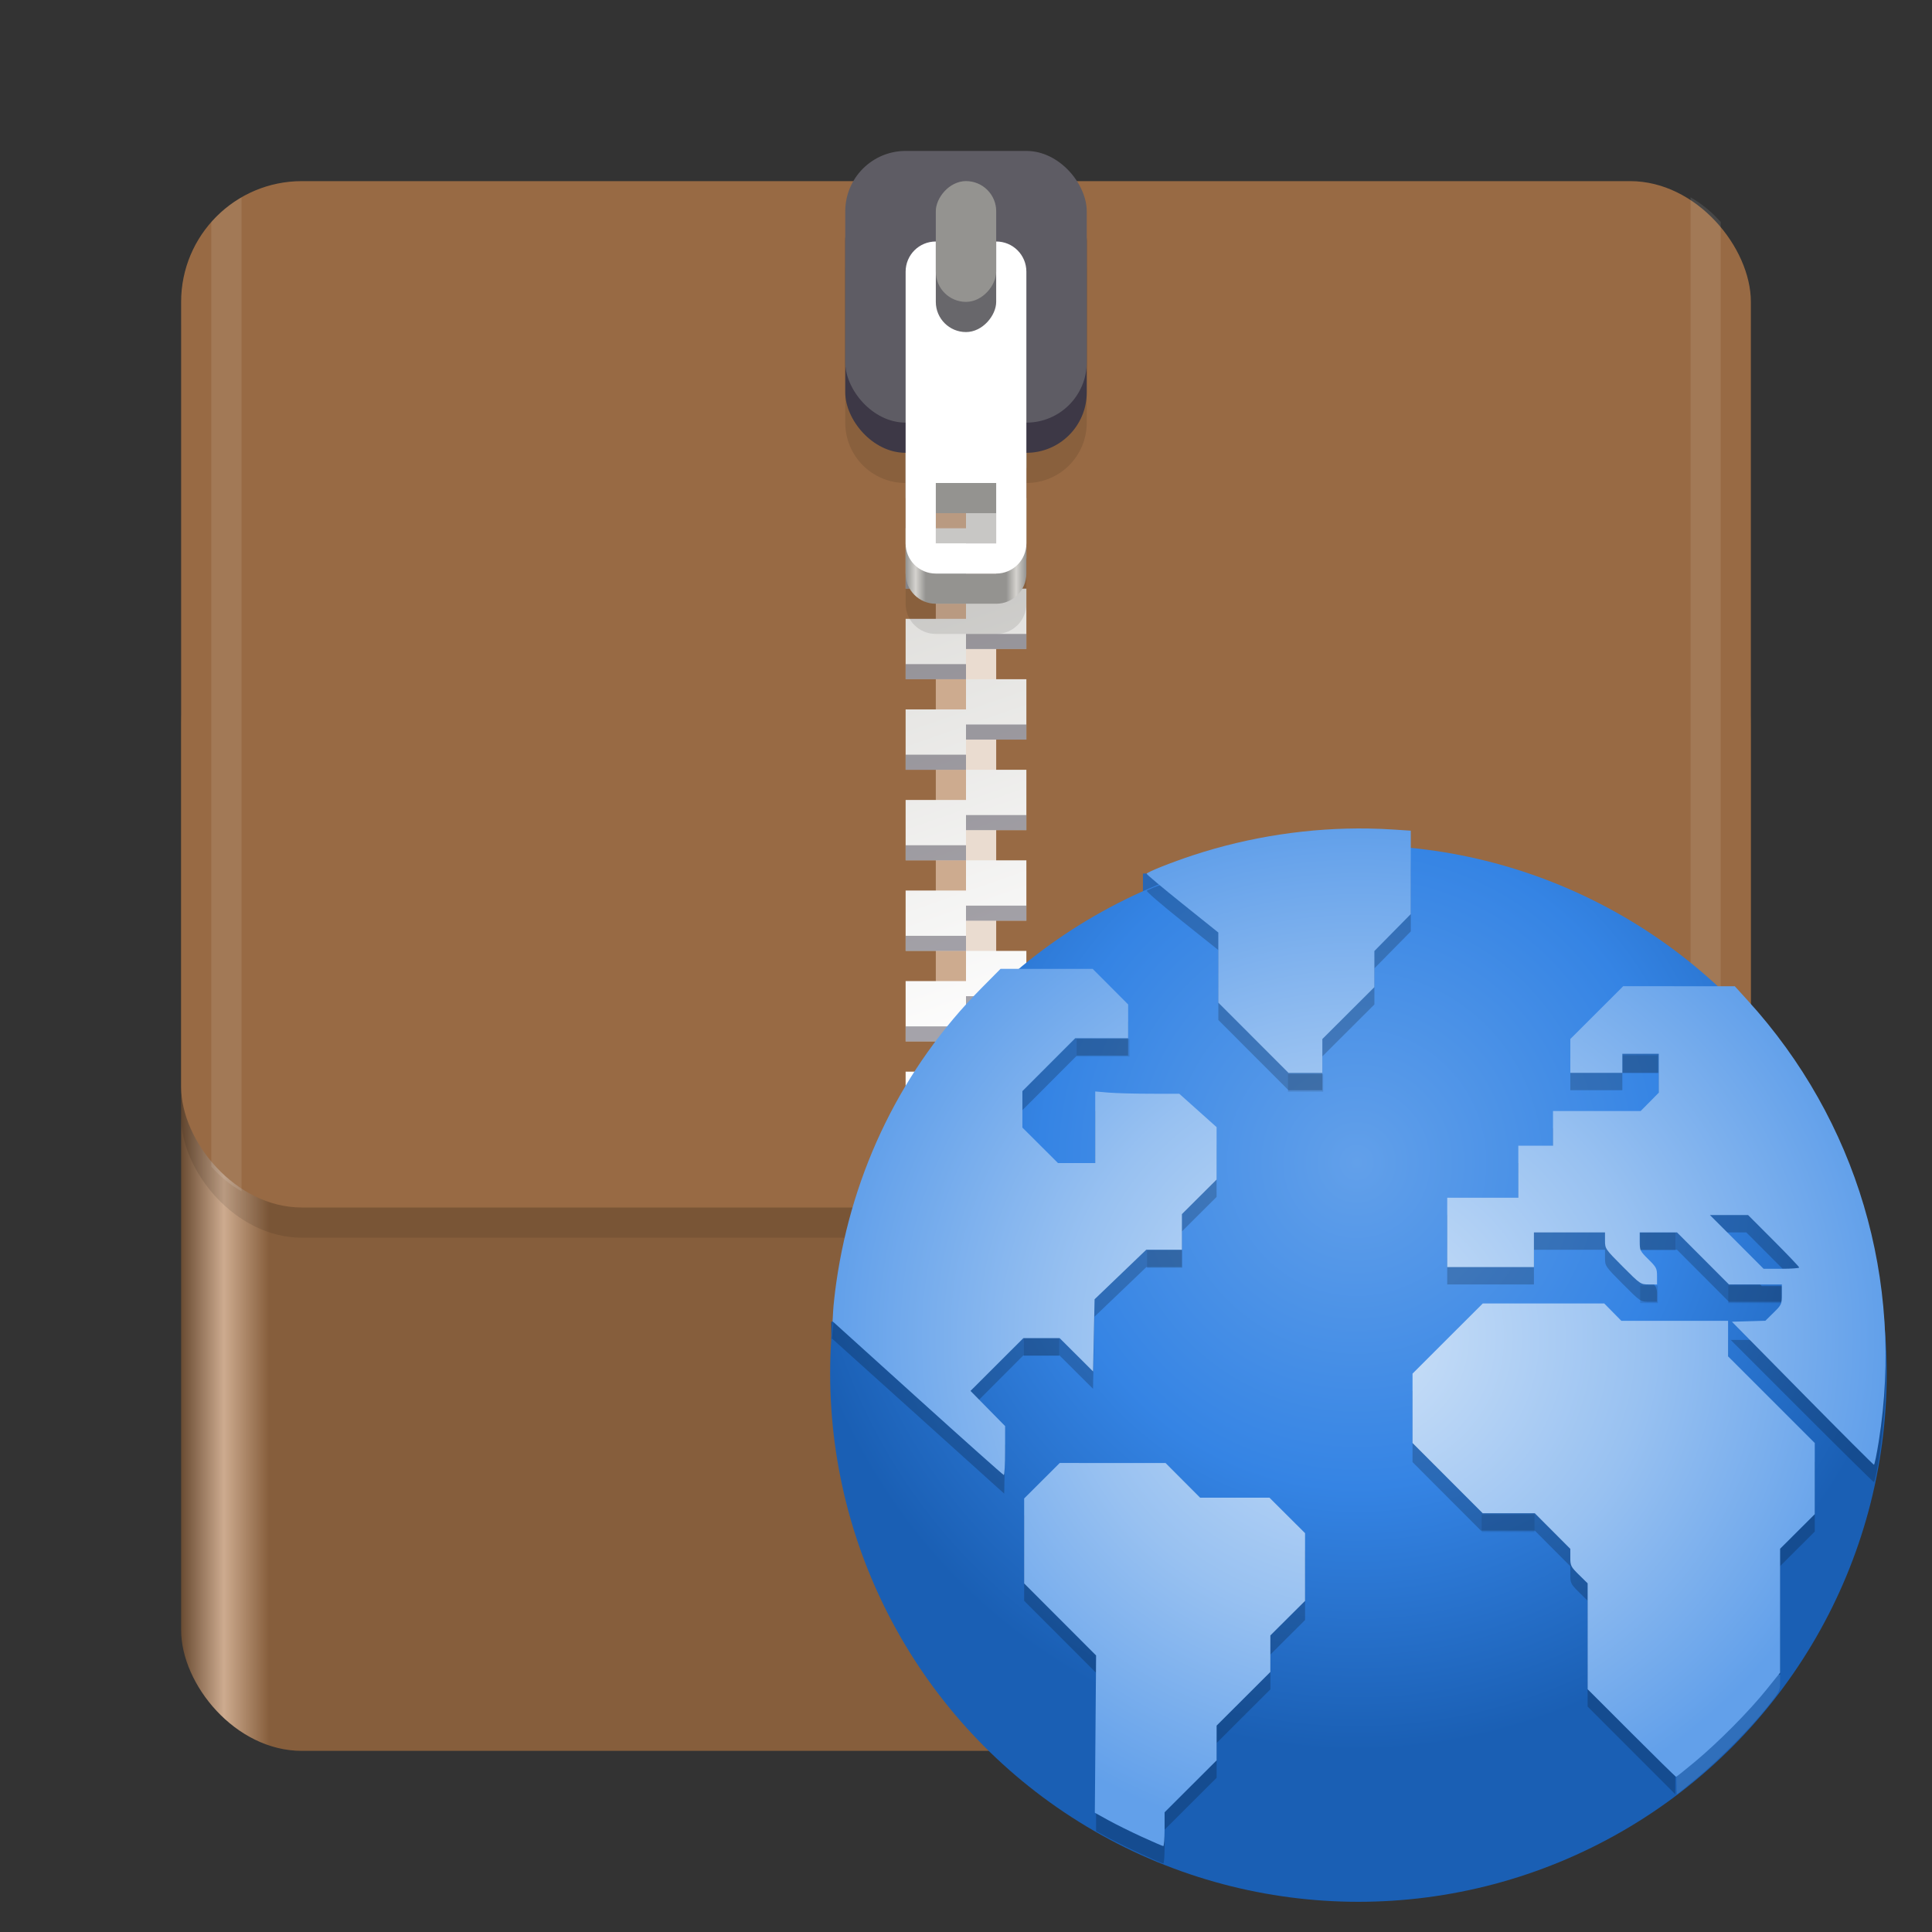 <svg height="128" width="128" xmlns="http://www.w3.org/2000/svg" xmlns:xlink="http://www.w3.org/1999/xlink"><rect width="100%" height="100%" fill="#333333" stroke="none"/><linearGradient id="a" gradientUnits="userSpaceOnUse" x1="11.823" x2="115.82" y1="268" y2="268"><stop offset="0" stop-color="#63452c"/><stop offset=".029" stop-color="#cdab8f"/><stop offset=".058" stop-color="#865e3c"/><stop offset=".942" stop-color="#865e3c"/><stop offset=".971" stop-color="#cdab8f"/><stop offset="1" stop-color="#63452c"/></linearGradient><linearGradient id="b" gradientUnits="userSpaceOnUse" x1="70.586" x2="60" y1="223.255" y2="193"><stop offset="0" stop-color="#fff"/><stop offset="1" stop-color="#deddda"/></linearGradient><linearGradient id="c" gradientUnits="userSpaceOnUse" x1="60" x2="68" y1="268" y2="268"><stop offset="0" stop-color="#949390"/><stop offset=".083" stop-color="#d5d3cf"/><stop offset=".167" stop-color="#949390"/><stop offset=".833" stop-color="#949390"/><stop offset=".917" stop-color="#d5d3cf"/><stop offset="1" stop-color="#949390"/></linearGradient><radialGradient id="d" cx="256" cy="-46.416" gradientTransform="matrix(.169 0 0 .174 46.622 257.098)" gradientUnits="userSpaceOnUse" r="224"><stop offset="0" stop-color="#62a0ea"/><stop offset=".552" stop-color="#3584e4"/><stop offset="1" stop-color="#1a5fb4"/></radialGradient><radialGradient id="e" cx="64.071" cy="59.883" gradientTransform="matrix(.583 0 0 .564 52.667 226.839)" gradientUnits="userSpaceOnUse" r="59.798"><stop offset="0" stop-color="#cee2f8"/><stop offset=".552" stop-color="#98c1f1"/><stop offset="1" stop-color="#62a0ea"/></radialGradient><g enable-background="new" transform="translate(0 -172)"><rect fill="url(#a)" height="76" rx="8" width="104" x="12" y="212"/><rect height="68" opacity=".1" rx="8" width="104" x="12" y="186"/><rect fill="#986a44" height="68" rx="8" width="104" x="12" y="184"/><path d="m62 192h2v60h-2z" fill="#cdab8f"/><path d="m64-252h2v60h-2z" fill="#eadcd0" transform="scale(1 -1)"/><g enable-background="new" transform="translate(0 17)"><path d="m60 178v4h4v-2h4v-2h-4zm4 4v2h-4v4h4v-2h4v-4zm0 6v2h-4v4h4v-2h4v-4zm0 6v2h-4v4h4v-2h4v-2-2zm0 6v2h-4v4h4v-2h4v-4zm0 6v2h-4v4h4v-2h4v-4zm0 6v2h-4v4h4v-2h4v-2-2zm0 6v2h-4v4h4v-2h4v-4zm0 6v2h-4v4h4v-2h4v-4zm0 6v2h-4v4h4v-2h4v-2-2z" fill="url(#b)"/><path d="m64 179v1h4v-1zm-4 2v1h4v-1zm4 4v1h4v-1zm-4 2v1h4v-1zm4 4v1h4v-1zm-4 2v1h4v-1zm4 4v1h4v-1zm-4 2v1h4v-1zm4 4v1h4v-1zm-4 2v1h4v-1zm4 4v1h4v-1zm-4 2v1h4v-1zm4 4v1h4v-1zm-4 2v1h4v-1zm4 4v1h4v-1zm-4 2v1h4v-1zm4 4v1h4v-1zm-4 2v1h4v-1zm4 4v1h4v-1zm-4 2v1h4v-1z" fill="#241f31" opacity=".4"/></g><path d="m60 186c-2.216 0-4 1.784-4 4v10c0 2.216 1.784 4 4 4v8c0 1.108.892 2 2 2h4c1.108 0 2-.892 2-2v-8c2.216 0 4-1.784 4-4v-10c0-2.216-1.784-4-4-4zm2 22h4v4h-4z" opacity=".1"/><g enable-background="new" transform="translate(0 -66)"><path d="m62 258c-1.108 0-2 .892-2 2v16c0 1.108.892 2 2 2h4c1.108 0 2-.892 2-2v-16c0-1.108-.892-2-2-2zm0 14h4v4h-4z" fill="url(#c)"/><rect fill="#3d3846" height="18" rx="4" width="16" x="56" y="250"/><rect fill="#5e5c64" height="18" rx="4" width="16" x="56" y="248"/><path d="m62 254c-1.108 0-2 .892-2 2v18c0 1.108.892 2 2 2h4c1.108 0 2-.892 2-2v-18c0-1.108-.892-2-2-2zm0 16h4v4h-4z" fill="#fff"/><g transform="scale(1 -1)"><rect fill="#68676b" height="10" rx="2" width="4" x="62" y="-260"/><rect fill="#949390" height="8" rx="2" width="4" x="62" y="-258"/></g></g><g fill="#fff" transform="translate(-.177 172)"><path d="m16.178 13.072c-.755.435-1.428.99-2 1.639v62.578c.572.649 1.245 1.204 2 1.639z" opacity=".1"/><path d="m112.18 13.072v65.855c.755-.436 1.428-.991 2-1.641v-62.574c-.572-.649-1.245-1.205-2-1.641z" opacity=".1"/></g><g stroke-width=".583"><circle cx="90" cy="265.333" fill="#d5d3cf" r="0"/><path d="m75.723 229.878 0 1.166 2.34-.093.053-1.165z" fill="#2967b4" fill-rule="evenodd"/><path d="m55.073 259.569 0 1.166 2.34-.093.053-1.165z" fill="#164e93" fill-rule="evenodd"/><circle cx="90" cy="263" fill="url(#d)" r="35"/><path d="m89.835 228.059c-3.392.018-7.047.581-10.207 1.585-1.257.399-3.51 1.244-3.649 1.368-.048.043.999.946 2.326 2.006l2.413 1.927v2.315 2.315l2.325 2.328 2.325 2.327h1.121 1.121v-1.121-1.121l1.723-1.72 1.724-1.72v-1.196-1.196l1.205-1.224 1.207-1.224v-2.71c0-2.207-.029-2.721-.16-2.771-.088-.034-1.006-.097-2.039-.14-.472-.02-.951-.029-1.436-.026zm-23.558 9.279-1.366 1.407c-1.716 1.767-2.643 2.918-4.047 5.026-3.088 4.634-5.096 10.252-5.639 15.775l-.111 1.129.367.328c.202.18 2.77 2.493 5.708 5.141l5.341 4.814.033-1.613.032-1.612-1.179-1.183-1.179-1.184 1.777-1.78 1.777-1.781h1.205 1.205l1.107 1.104 1.107 1.103.05-2.39.05-2.39 1.717-1.641 1.716-1.641 1.178-.003 1.177-.001v-1.179-1.179l1.148-1.145 1.15-1.144-.003-1.725-.003-1.726-1.232-1.115-1.232-1.114-2.786-.006-2.786-.004v2.298 2.297h-1.233-1.233l-1.18-1.176-1.179-1.175v-1.15-1.15l1.808-1.81 1.808-1.81h1.695 1.695v-1.119-1.118l-1.175-1.179-1.176-1.179h-3.058zm41.266 1.264-1.752 1.75-1.753 1.751v1.063 1.064h1.723 1.724v-.574-.574h1.205 1.207v1.232 1.23l-.599.607-.599.606h-2.904-2.904v1.15 1.148h-1.15-1.148v1.723 1.724h-2.355-2.355v2.297 2.298h2.872 2.871v-1.15-1.148h2.355 2.355v.543c0 .536.017.561 1.176 1.724 1.163 1.167 1.181 1.179 1.723 1.179h.548v-.492c0-.439-.062-.554-.574-1.058-.558-.55-.574-.585-.574-1.23v-.665h1.236 1.236l1.72 1.723 1.72 1.724h1.753 1.752v.656c0 .638-.018.676-.599 1.265l-.598.606h-1.095-1.095l4.709 4.71c2.59 2.59 4.739 4.71 4.777 4.71.038 0 .154-.504.257-1.12.97-5.775.584-11.438-1.143-16.743-1.539-4.726-3.989-8.972-7.374-12.779l-.843-.948h-3.752zm6.977 15.048h1.179l1.777 1.781 1.778 1.78h-1.265-1.264l-1.693-1.695c-.931-.933-1.692-1.734-1.692-1.781 0-.047.53-.084 1.178-.084zm-16.282 5.858-2.328 2.325-2.326 2.324v2.355 2.355l2.267 2.271 2.267 2.27h1.784 1.783l1.176 1.179 1.176 1.179v.577c0 .54.036.613.574 1.143l.574.566v3.507 3.507l2.901 2.902 2.901 2.903.03-3.965.031-3.964h3.444 3.445v-3.592-3.591l1.148-1.145 1.148-1.144v-2.3-2.3l-2.872-2.87-2.871-2.871v-1.178-1.178h-3.479-3.478l-.624-.632-.623-.631h-4.024zm-28.027 10.568-1.179 1.175-1.179 1.176v2.815 2.815l2.383 2.386 2.383 2.386v5.247 5.247l.849.457c.467.251 1.448.732 2.182 1.07.734.338 1.373.614 1.421.614s.087-.504.087-1.121v-1.122l1.723-1.719 1.724-1.72v-1.152-1.152l1.78-1.777 1.781-1.777v-1.153-1.152l1.148-1.145 1.15-1.144v-2.301-2.301l-1.18-1.176-1.179-1.176h-2.355-2.355l-1.144-1.148-1.145-1.148h-3.446z" opacity=".2"/><path d="m111.045 286.905v-3.963h3.446 3.446v.547c0 .507-.061.622-.825 1.572-1.2 1.491-3.058 3.377-4.605 4.674-.743.623-1.377 1.133-1.407 1.133-.03 0-.056-1.783-.056-3.963z" fill="#fff" opacity=".1"/><path d="m90.682 226.891c-3.906-.064-7.904.541-11.64 1.771-1.428.47-3.049 1.116-3.074 1.225-.009.041 1.055.933 2.366 1.984l2.383 1.911v2.323 2.323l2.325 2.326 2.325 2.328h1.121 1.121v-1.121-1.122l1.723-1.719 1.724-1.72v-1.196-1.196l1.205-1.224 1.207-1.224v-2.763-2.762l-1.12-.074c-.553-.037-1.109-.059-1.667-.068zm-24.394 9.298-1.279 1.292c-5.197 5.248-8.538 12.031-9.604 19.5-.095.663-.188 1.511-.208 1.883l-.036.677 5.628 5.087c3.096 2.798 5.667 5.09 5.715 5.095.047.004.087-.723.087-1.617v-1.625l-1.146-1.164-1.146-1.166 1.75-1.748 1.751-1.748h1.203 1.202l1.107 1.103 1.107 1.104.05-2.391.05-2.39 1.712-1.642 1.712-1.642h1.181 1.181v-1.179-1.18l1.148-1.144 1.15-1.145v-1.736-1.737l-1.235-1.105-1.235-1.105-1.907-.003c-1.049-.001-2.302-.035-2.786-.076l-.878-.075v2.372 2.372h-1.233-1.233l-1.18-1.176-1.179-1.175v-1.208-1.207l1.751-1.753 1.75-1.752h1.753 1.752v-1.119-1.118l-1.175-1.179-1.176-1.179h-3.052zm41.255 1.148-1.752 1.75-1.753 1.75v1.122 1.121h1.723 1.724v-.632-.631h1.205 1.207v1.289 1.289l-.599.607-.599.606h-2.904-2.904v1.148 1.15h-1.15-1.148v1.723 1.723h-2.355-2.355v2.298 2.297h2.872 2.871v-1.148-1.148h2.355 2.355v.543c0 .536.017.56 1.176 1.723 1.163 1.167 1.181 1.18 1.723 1.18h.548v-.55c0-.508-.044-.593-.574-1.115-.545-.537-.574-.597-.574-1.173v-.607h1.236 1.236l1.72 1.723 1.72 1.724h1.753 1.752v.664c0 .641-.019.684-.546 1.202l-.545.537-1.109.033-1.107.033 4.669 4.738c2.568 2.606 4.7 4.738 4.74 4.738.039 0.0.183-.698.319-1.551 1.7-10.661-1.451-21.266-8.677-29.205l-.862-.948h-3.695zm5.744 15.163h1.264 1.264l1.693 1.695c.931.933 1.693 1.734 1.693 1.781 0 .047-.531.084-1.179.084h-1.179l-1.777-1.781zm-15.049 5.858-2.328 2.324-2.326 2.325v2.298 2.297l2.325 2.328 2.324 2.327h1.726 1.726l1.176 1.18 1.176 1.179v.576c0 .54.036.613.574 1.143l.574.565v3.507 3.508l2.9 2.901c1.595 1.596 2.926 2.901 2.958 2.901.032-0.0.6-.452 1.262-1.005 1.551-1.294 3.562-3.322 4.719-4.76l.913-1.134v-4.105-4.105l1.148-1.145 1.148-1.144v-2.358-2.357l-2.872-2.871-2.871-2.87v-1.178-1.178h-3.536-3.536l-.566-.574-.566-.574h-4.023zm-28.027 10.568-1.179 1.175-1.179 1.176v2.815 2.815l2.383 2.386 2.383 2.386-.042 5.21-.042 5.21.903.499c.497.274 1.499.77 2.225 1.102.727.332 1.36.606 1.407.608.047.003.087-.501.087-1.118v-1.121l1.723-1.72 1.724-1.72v-1.151-1.152l1.78-1.777 1.781-1.778v-1.209-1.21l1.148-1.145 1.15-1.144v-2.244-2.244l-1.18-1.175-1.179-1.176h-2.297-2.298l-1.145-1.148-1.144-1.148h-3.503z" fill="url(#e)"/><path d="m98.167 272.333h3.5v1.167h-3.5z" opacity=".1"/><path d="m67.833 260.667h2.333v1.167h-2.333z" opacity=".1"/><path d="m71.333 240.833h3.5v1.167h-3.5z" opacity=".1"/><path d="m76 254.833h2.333v1.167h-2.333z" opacity=".1"/><path d="m108.667 253.667h2.333v1.167h-2.333z" opacity=".1"/><path d="m108.667 257.167h1.167v1.167h-1.167z" opacity=".1"/><path d="m114.5 257.167h3.5v1.167h-3.5z" opacity=".1"/><path d="m107.5 241.918h2.333v1.167h-2.333z" opacity=".1"/><path d="m85.333 243.167h2.333v1.167h-2.333z" opacity=".1"/></g></g></svg>